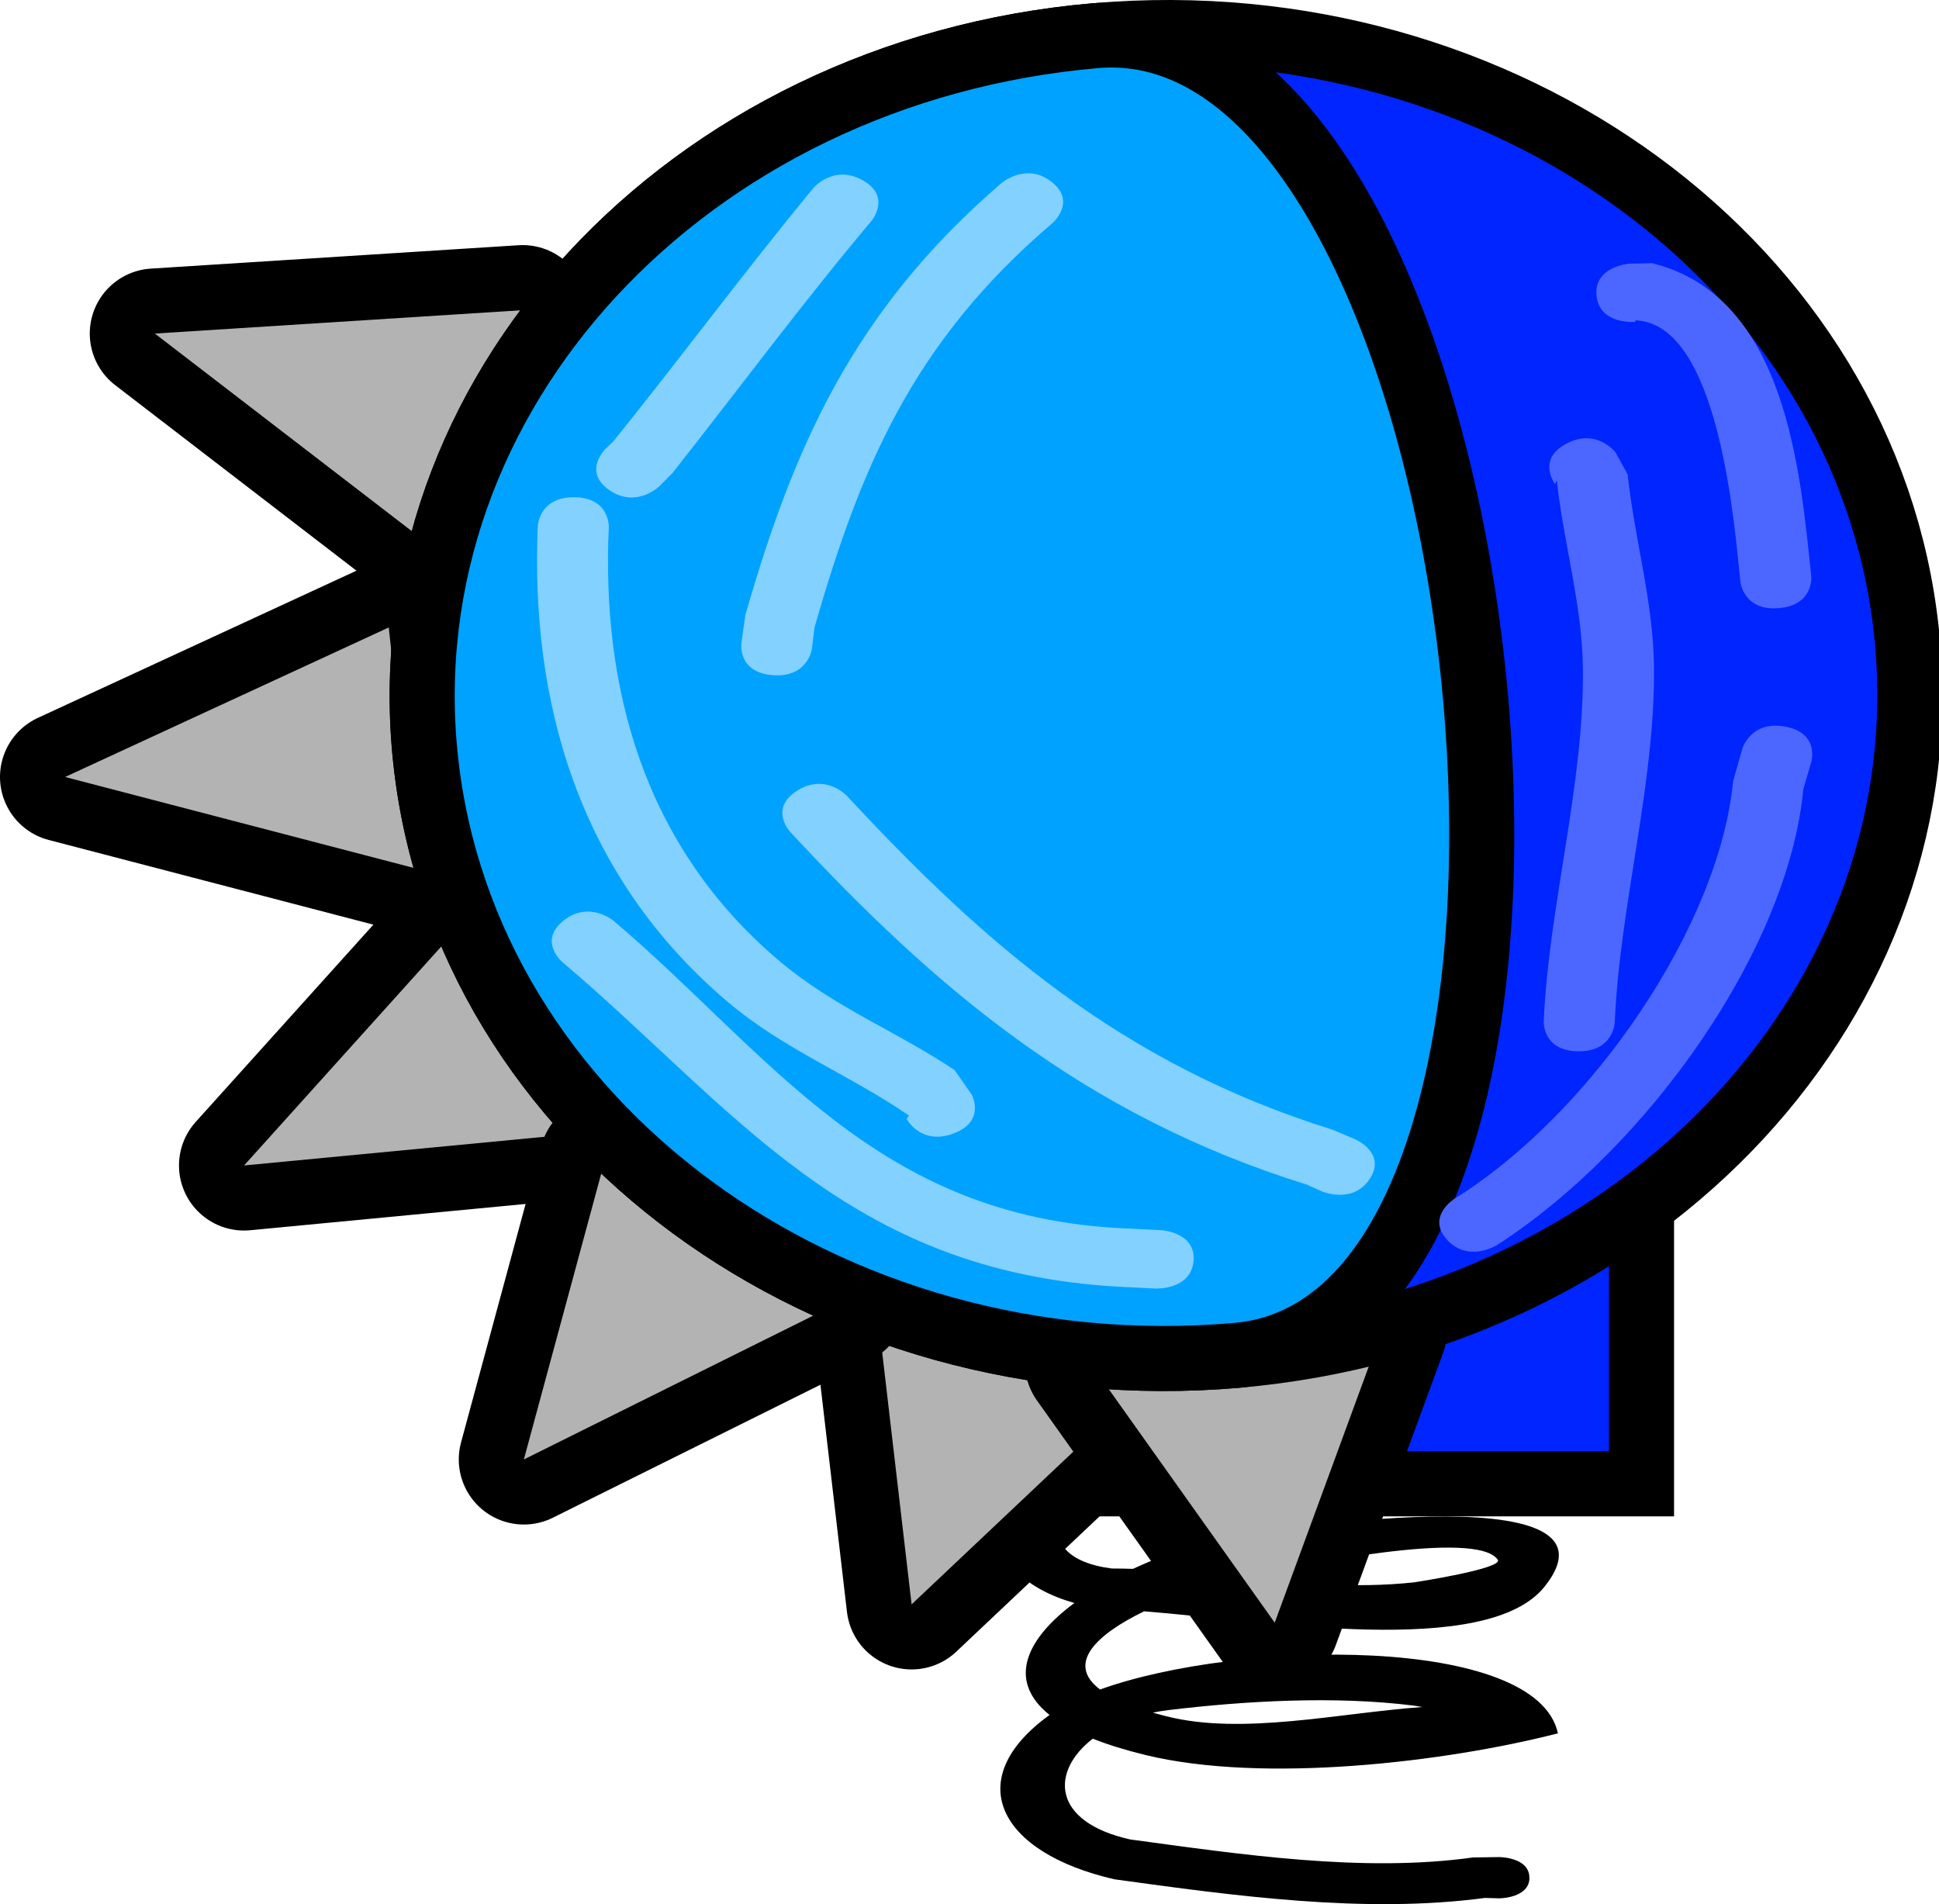 <svg version="1.1" xmlns="http://www.w3.org/2000/svg" xmlns:xlink="http://www.w3.org/1999/xlink" width="59.593" height="58.524" viewBox="0,0,59.593,58.524"><g transform="translate(-200.716,-138.609)"><g data-paper-data="{&quot;isPaintingLayer&quot;:true}" fill-rule="nonzero" stroke-linecap="butt" stroke-miterlimit="10" stroke-dasharray="" stroke-dashoffset="0" style="mix-blend-mode: normal"><path d="M247.722,196.321c0,0.634 -0.931,0.634 -0.931,0.634l-0.438,-0.012c-3.706,0.494 -7.734,-0.071 -11.381,-0.572c-3.583,-0.82 -4.73,-3.085 -1.999,-5.052c-1.334,-1.067 -0.7,-2.357 0.763,-3.441c-3.018,-0.859 -3.163,-3.387 -0.339,-4.872c2.896,-1.522 9.568,-1.811 12.912,-0.934c0,0 0.864,0.235 0.518,0.824c-0.346,0.588 -1.21,0.353 -1.21,0.353c-2.748,-0.788 -7.563,-0.28 -10.279,0.425c-2.165,0.562 -3.208,2.79 -0.451,3.144c0.217,0 0.433,0.004 0.649,0.011c0.709,-0.33 1.478,-0.611 2.247,-0.82c1.732,-0.393 13.18,-2.152 10.413,1.355c-1.767,2.24 -8.642,1.051 -12.318,0.77c-1.452,0.706 -2.416,1.601 -1.353,2.403c4.285,-1.545 13.421,-1.68 14.072,1.347c-3.438,0.884 -9.043,1.55 -12.676,0.666c-0.629,-0.153 -1.166,-0.321 -1.62,-0.502c-1.306,1.01 -1.264,2.555 1.146,3.097c3.351,0.452 7.137,1.029 10.539,0.554l0.803,-0.012c0,0 0.931,0 0.931,0.634zM236.148,191.247c0.132,0.038 0.272,0.076 0.419,0.113c2.328,0.591 5.314,-0.103 7.862,-0.285c-0.121,-0.021 -0.22,-0.038 -0.287,-0.046c-2.394,-0.299 -5.139,-0.146 -7.514,0.14c-0.165,0.02 -0.325,0.046 -0.48,0.078zM238.887,187.096c1.743,0.176 3.492,0.339 5.273,0.149c0.05,-0.005 2.774,-0.425 2.588,-0.697c-0.639,-0.941 -6.039,0.15 -7.862,0.548z" fill="#000000" stroke="none" stroke-width="0.5" stroke-linejoin="miter"/><path d="M228.833,184.215v-8.706h22.333v8.706z" fill="#0025ff" stroke="#000000" stroke-width="2" stroke-linejoin="miter"/><g><path d="M212.664,157.894l0.794,7.398l-10.742,-2.802z" fill="none" stroke="#000000" stroke-width="4" stroke-linejoin="round"/><path d="M212.664,157.894l0.794,7.398l-10.742,-2.802z" fill="#b3b3b3" stroke="none" stroke-width="1" stroke-linejoin="miter"/></g><g><path d="M216.779,148.142l-3.097,7.03l-8.207,-6.311z" fill="none" stroke="#000000" stroke-width="4" stroke-linejoin="round"/><path d="M216.779,148.142l-3.097,7.03l-8.207,-6.311z" fill="#b3b3b3" stroke="none" stroke-width="1" stroke-linejoin="miter"/></g><g><path d="M215.078,166.812l4.409,6.542l-11.27,1.076z" fill="none" stroke="#000000" stroke-width="4" stroke-linejoin="round"/><path d="M215.078,166.812l4.409,6.542l-11.27,1.076z" fill="#b3b3b3" stroke="none" stroke-width="1" stroke-linejoin="miter"/></g><g><path d="M227.651,178.651l8.588,2.18l-7.506,7.089z" fill="none" stroke="#000000" stroke-width="4" stroke-linejoin="round"/><path d="M227.651,178.651l8.588,2.18l-7.506,7.089z" fill="#b3b3b3" stroke="none" stroke-width="1" stroke-linejoin="miter"/></g><g><path d="M219.289,174.33l7.296,4.281l-9.769,4.855z" fill="none" stroke="#000000" stroke-width="4" stroke-linejoin="round"/><path d="M219.289,174.33l7.296,4.281l-9.769,4.855z" fill="#b3b3b3" stroke="none" stroke-width="1" stroke-linejoin="miter"/></g><g><path d="M234.215,180.493l8.971,-0.98l-3.293,8.97z" fill="none" stroke="#000000" stroke-width="4" stroke-linejoin="round"/><path d="M234.215,180.493l8.971,-0.98l-3.293,8.97z" fill="#b3b3b3" stroke="none" stroke-width="1" stroke-linejoin="miter"/></g><path d="M234.376,139.706c12.568,-1.09 23.73,7.107 24.932,18.307c1.202,11.2 -8.012,21.163 -20.58,22.253c-12.568,1.09 -23.73,-7.107 -24.932,-18.307c-1.202,-11.2 8.012,-21.163 20.58,-22.253z" fill="#0025ff" stroke="#000000" stroke-width="2" stroke-linejoin="miter"/><path d="M234.376,139.706c12.568,-1.09 16.92,39.47 4.353,40.56c-12.568,1.09 -23.73,-7.107 -24.932,-18.307c-1.202,-11.2 8.012,-21.163 20.58,-22.253z" fill="#00a2ff" stroke="#000000" stroke-width="2" stroke-linejoin="miter"/><path d="M230.018,173.449c-1.002,0.372 -1.437,-0.447 -1.437,-0.447l0.071,-0.105c-1.86,-1.279 -3.83,-2.017 -5.585,-3.507c-4.603,-3.908 -6.051,-9.259 -5.823,-14.616c0,0 0.04,-0.899 1.131,-0.882c1.091,0.017 1.052,0.917 1.052,0.917c-0.224,4.868 1.032,9.772 5.227,13.323c1.715,1.452 3.545,2.129 5.401,3.367l0.53,0.759c0,0 0.435,0.819 -0.567,1.191z" fill="#82d1ff" stroke="none" stroke-width="0.5" stroke-linejoin="miter"/><path d="M237.397,177.369c-0.084,0.898 -1.173,0.844 -1.173,0.844l-1.104,-0.055c-8.385,-0.46 -11.847,-5.512 -17.121,-9.979c0,0 -0.755,-0.64 0.035,-1.272c0.79,-0.633 1.544,0.007 1.544,0.007c4.785,4.059 8.049,9.119 15.71,9.449l1.104,0.055c0,0 1.089,0.054 1.005,0.952z" fill="#82d1ff" stroke="none" stroke-width="0.5" stroke-linejoin="miter"/><path d="M242.812,174.844c-0.524,0.797 -1.482,0.379 -1.482,0.379l-0.453,-0.205c-6.888,-2.141 -11.461,-6.086 -15.878,-10.842c0,0 -0.658,-0.709 0.214,-1.263c0.872,-0.554 1.53,0.155 1.53,0.155c4.172,4.496 8.43,8.244 14.936,10.266l0.699,0.297c0,0 0.958,0.418 0.435,1.215z" fill="#82d1ff" stroke="none" stroke-width="0.5" stroke-linejoin="miter"/><path d="M255.578,160.941c1.062,0.193 0.81,1.072 0.81,1.072l-0.25,0.857c-0.456,4.869 -4.729,10.98 -9.412,14.006c0,0 -0.872,0.554 -1.53,-0.155c-0.658,-0.709 0.214,-1.263 0.214,-1.263c4.282,-2.666 8.16,-8.463 8.57,-12.837l0.283,-0.995c0,0 0.253,-0.879 1.315,-0.685z" fill="#4c67ff" stroke="none" stroke-width="0.5" stroke-linejoin="miter"/><path d="M248.865,152.241c0.93,-0.484 1.503,0.274 1.503,0.274l0.371,0.673c0.21,1.961 0.784,3.9 0.81,5.874c0.048,3.622 -1.049,7.339 -1.206,10.978c0,0 -0.04,0.899 -1.131,0.882c-1.091,-0.017 -1.052,-0.917 -1.052,-0.917c0.163,-3.61 1.255,-7.312 1.204,-10.903c-0.027,-1.922 -0.596,-3.815 -0.801,-5.726l-0.056,0.108c0,0 -0.572,-0.758 0.358,-1.243z" fill="#4c67ff" stroke="none" stroke-width="0.5" stroke-linejoin="miter"/><path d="M249.784,147.702c-0.096,-0.895 0.992,-0.989 0.992,-0.989l0.712,-0.015c4.161,1.016 4.561,6.51 4.894,9.613c0,0 0.096,0.895 -0.992,0.989c-1.088,0.094 -1.184,-0.8 -1.184,-0.8c-0.178,-1.661 -0.633,-7.949 -3.224,-8.045l-0.014,0.048c0,0 -1.088,0.094 -1.184,-0.8z" fill="#4c67ff" stroke="none" stroke-width="0.5" stroke-linejoin="miter"/><path d="M219.452,153.679c-0.837,-0.566 -0.136,-1.265 -0.136,-1.265l0.258,-0.249c2.065,-2.563 4.04,-5.23 6.134,-7.77c0,0 0.623,-0.748 1.52,-0.247c0.897,0.5 0.275,1.248 0.275,1.248c-2.094,2.484 -4.104,5.198 -6.11,7.74l-0.403,0.41c0,0 -0.701,0.699 -1.539,0.133z" fill="#82d1ff" stroke="none" stroke-width="0.5" stroke-linejoin="miter"/><path d="M224.466,159.361c-1.086,-0.083 -0.966,-0.979 -0.966,-0.979l0.124,-0.872c1.477,-5.127 3.292,-9.332 7.87,-13.273c0,0 0.764,-0.654 1.544,-0.036c0.781,0.618 0.017,1.272 0.017,1.272c-4.334,3.69 -5.924,7.617 -7.307,12.424l-0.078,0.651c0,0 -0.119,0.896 -1.205,0.813z" fill="#82d1ff" stroke="none" stroke-width="0.5" stroke-linejoin="miter"/></g></g></svg>